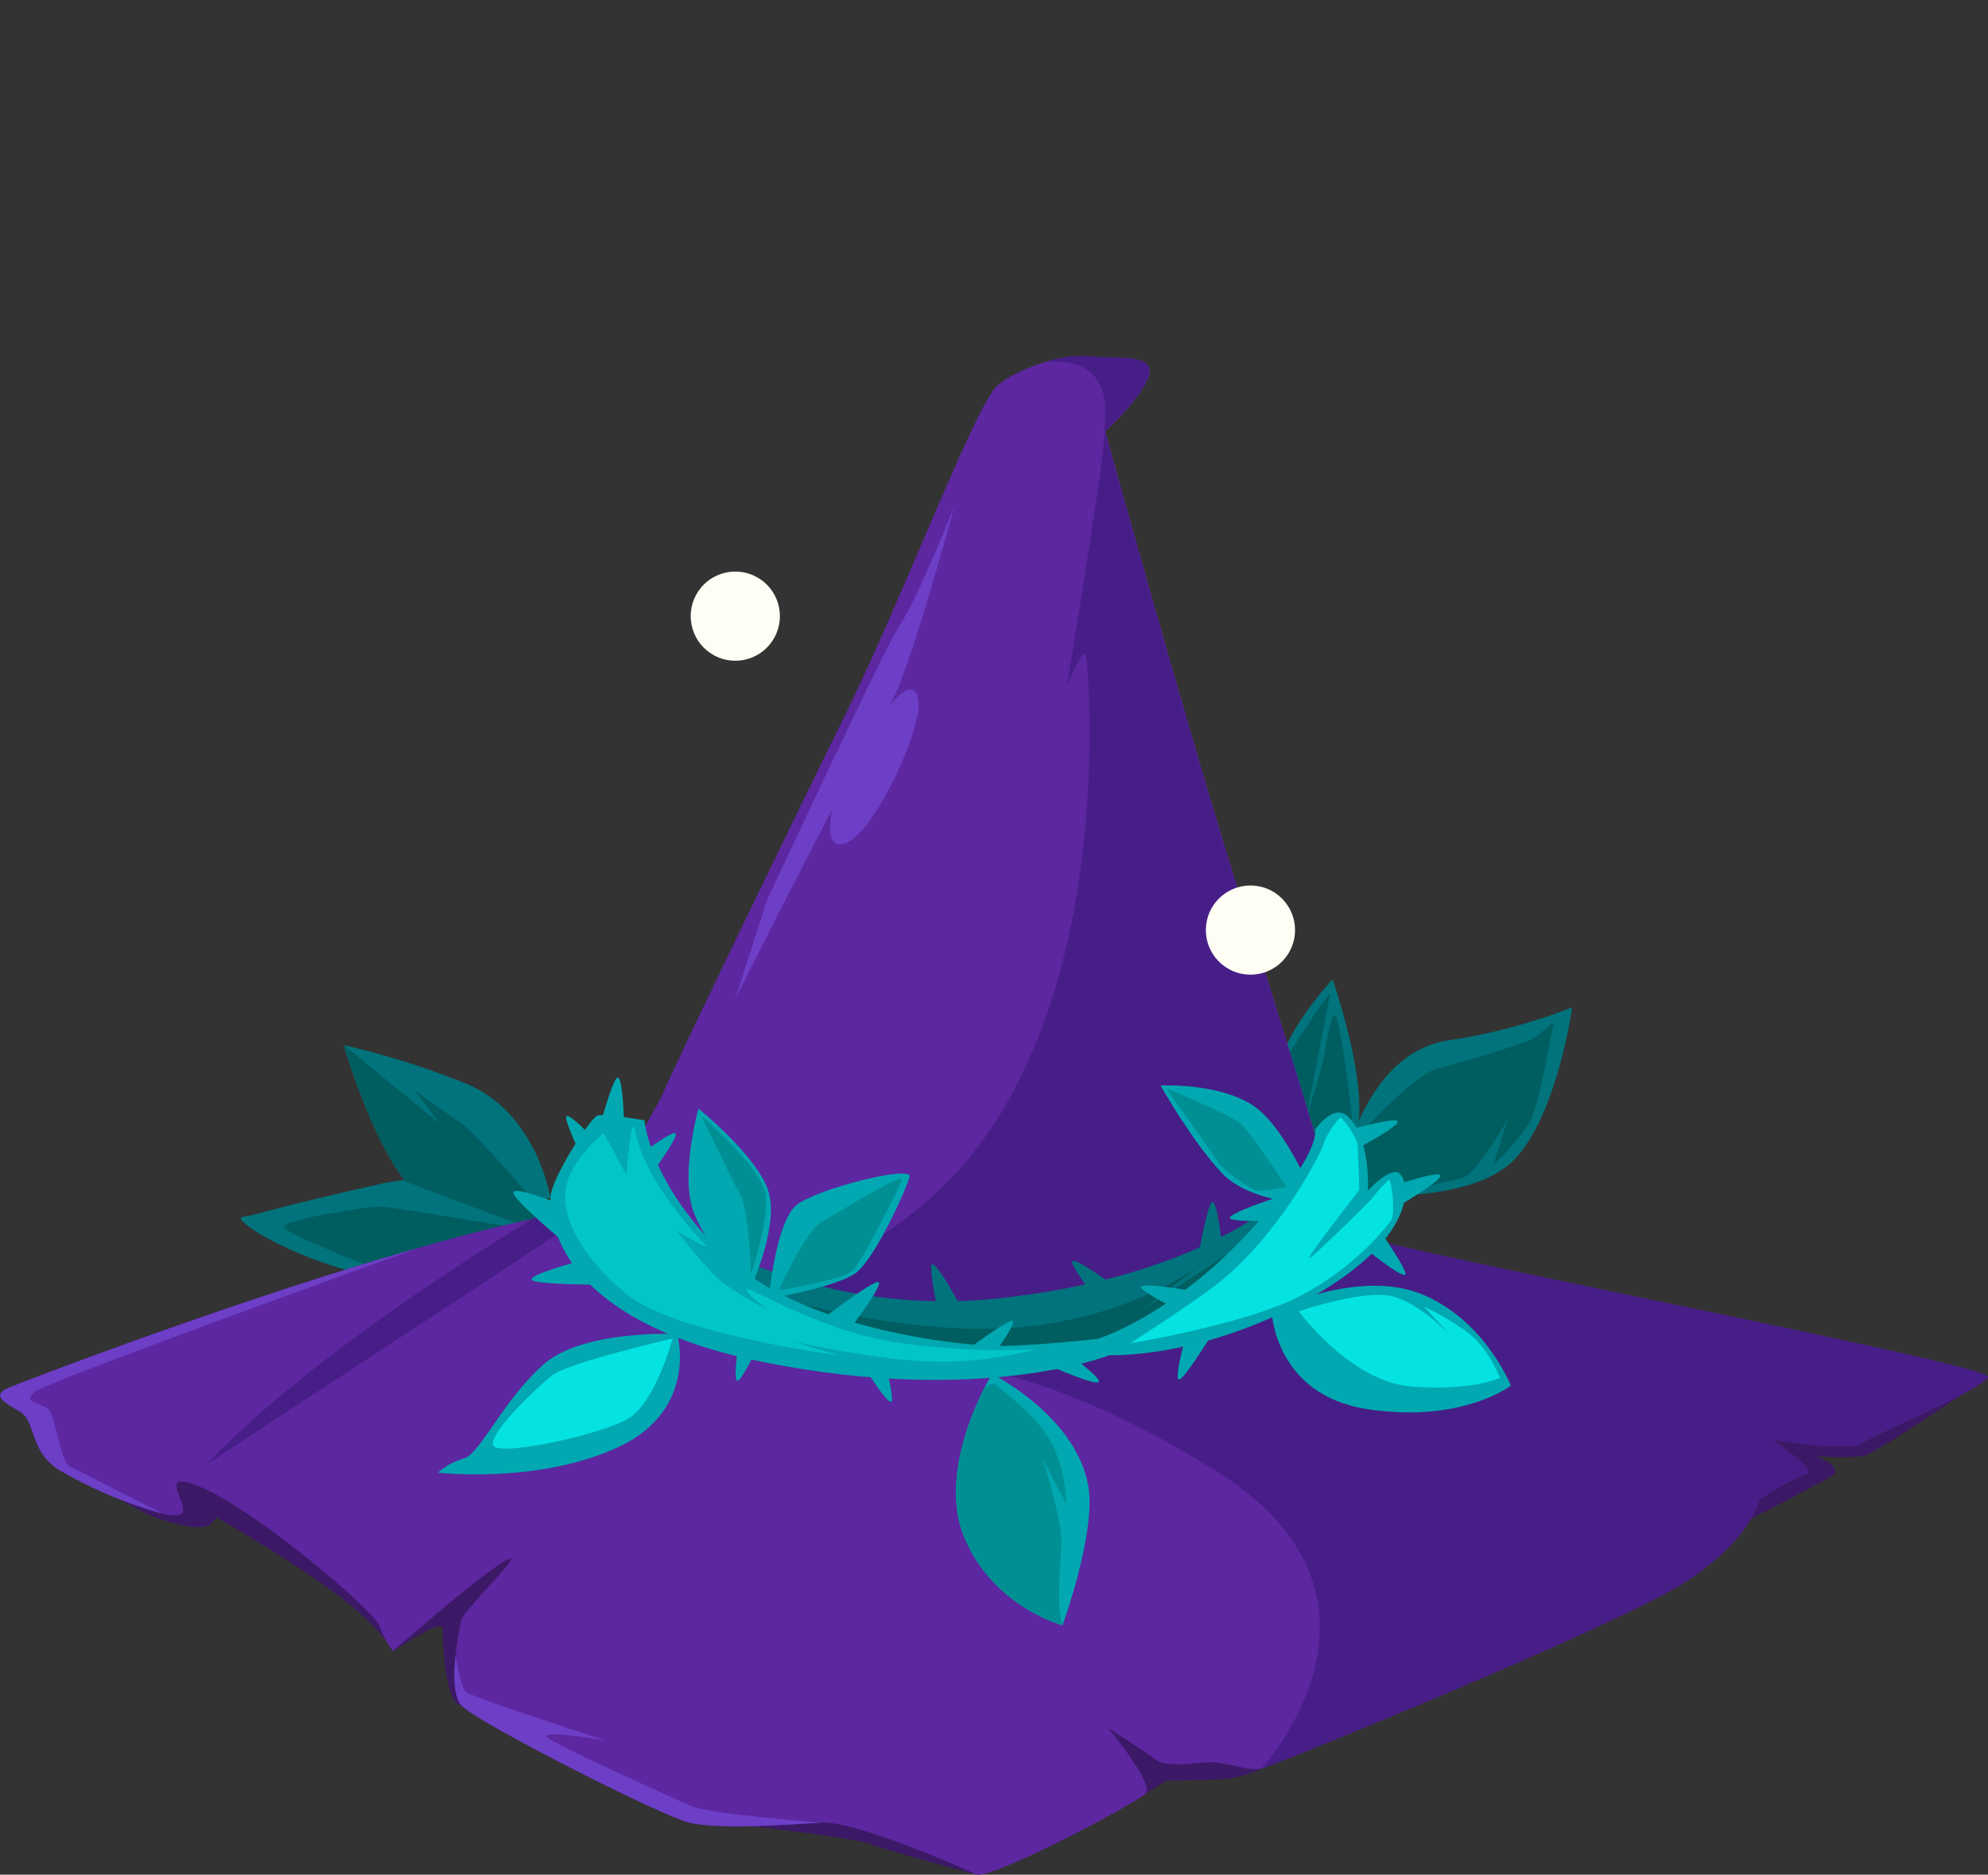<svg xmlns="http://www.w3.org/2000/svg" viewBox="0 0 300 282.91"><rect x="0" y="0" width="300" height="282.91" fill="#333333" stroke="none"/><defs><style>.cls-1{fill:none;}.cls-2{fill:#01737c;}.cls-3{fill:#005e60;}.cls-4{fill:#3c1966;}.cls-5{fill:#5c27a0;}.cls-6{fill:#fffef5;}.cls-7{fill:#4a2289;}.cls-8{fill:#471e87;}.cls-9{fill:#01a8b1;}.cls-10{fill:#009093;}.cls-11{fill:#6d3ec6;}.cls-12,.cls-13{fill:#05e2e2;}.cls-13{opacity:0.5;}</style></defs><g id="Layer_2" data-name="Layer 2"><g id="Layer_1-2" data-name="Layer 1"><rect class="cls-1" width="300" height="251.06"/><path class="cls-2" d="M203.58,173.32s3.55-14.53,14.89-16.3a86.09,86.09,0,0,0,18.79-5s-2.48,17.72-9.57,23.74-23.75,4.61-23.75,4.61Z"/><path class="cls-2" d="M197.2,176.51s-5-8.86-4.25-14.88,8.15-13.83,8.15-13.83,7.09,20.21,2.48,25.52S197.2,176.51,197.2,176.51Z"/><path class="cls-2" d="M84.81,185.84s-11.31-10.75-27.26-7.2-18.43,4.61-20.91,5,12.76,9.57,27.29,9.93S84.81,185.84,84.81,185.84Z"/><path class="cls-3" d="M194.49,167.89S194,161,194.13,160s6.85-10.87,6.62-10-3.66,18.9-3.66,18.9,2.48-8.15,2.71-9.45,1.07-7.09,1.78-6.14,2.71,15.83,2.48,17.48a15.32,15.32,0,0,1-.36,2s9.34-10.51,13-11.46,13.23-3.78,14.65-4.61,3.43-3.19,3.07-2-2.13,12.41-3.78,15a44.58,44.58,0,0,1-5.32,6.14l2.25-7.09s-4.61,8.39-6.85,9-13.59,3.08-13.59,3.08l-3.9-2.37-11.82-4.84Z"/><path class="cls-2" d="M83.07,180.77s-.93.3-2.42.65a41.13,41.13,0,0,1-8.21,1.14A18.94,18.94,0,0,1,65,181.47a9.85,9.85,0,0,1-3.76-3.13c-5.34-6.65-9.36-20.61-9.36-20.61A121,121,0,0,1,70,163.4C81,167.65,83.07,180.77,83.07,180.77Z"/><path class="cls-3" d="M81.18,185.85S59,182.07,57.32,182.07,42.9,184,42.9,185.14s16.31,7.32,16.31,7.32Z"/><path class="cls-3" d="M85,186.56a110.7,110.7,0,0,1-12.52-4c-5.29-1.92-10.29-3.86-11.2-4.22-5.34-6.65-9.36-20.61-9.36-20.61l14.41,11.81-3.78-5s4,2.84,7.09,5c1.88,1.3,7.19,7.36,11.05,11.88C83.1,184.3,85,186.56,85,186.56Z"/><path class="cls-4" d="M6.51,219.4s12.76,7.8,16,9.22,8.15,2.48,9.22,1.41L32.74,229s11,6.38,17.72,11.34,8.86,8.86,8.86,8.86,7.45-5,7.45-3.54.35,11.7,2.83,11.7,36.51,17.36,36.51,17.36,22.33,2.49,25.17,3.55,15.95,4.61,15.95,4.61l20.55-13.12,5.09.95,3.07-2s7.79,0,9.92-.36a21.52,21.52,0,0,0,4.49-1.41S275.18,224,276.6,222.59s-2.48-2.84-2.48-2.84a45,45,0,0,0,7.09,0C283,219.4,300,207.82,300,207.82l-35.09,3.43Z"/><path class="cls-5" d="M300,207.82c-.94,1.89-17,8.51-18.9,9.93s-13.71-.48-13.71-.48,7.09,4.73,5.2,5.2-7.09,3.78-7.09,3.78-.94,5.67-10.87,12.29-62.38,27.88-64.27,28.36-5.2-.95-7.56-.95-6.62.95-8.51-.47-7.09-4.73-7.09-4.73,7.09,8.51,5.68,9.93-23.52,13.23-25.64,12.17-18.43-8.16-23.4-7.8-15.59,1.06-19.85,0S71.73,259.81,69.6,257.33c-1.18-1.38-1.16-4.61-.85-7.52.26-2.33.7-4.46.85-5.24.36-1.78,11-11.7,6.38-8.87s-16.66,13.47-16.66,13.47a14.5,14.5,0,0,1-2.12-3.89c-.71-2.13-17.72-16.66-26.23-20.56s-1.42,3.19-3.9,3.9a5.75,5.75,0,0,1-2.44-.17A66.39,66.39,0,0,1,9,221.88c-4.6-2.83-3.54-7.44-6-8.86s-4.26-2.48-1.78-3.54C3,208.7,35.35,196.25,63,188.37c10.36-3,20-5.26,27.2-6.07,0,0,8.92-15.14,9.93-17.48,2.12-5,19.1-40.06,27.41-56.95,6.85-13.94,14.23-32.77,19.16-43.05a45.45,45.45,0,0,1,3.15-5.88,3.48,3.48,0,0,1,.37-.46c1.58-1.58,4.64-3,7.68-3.89a17.7,17.7,0,0,1,6.5-.83c3.78.47,9.92-.48,9,2.83s-6.62,8.51-6.62,8.51,15.12,54.35,20.8,71.36,14.65,47.26,15.12,49.15S300.94,205.93,300,207.82Z"/><circle class="cls-6" cx="110.96" cy="92.98" r="6.73" transform="translate(-23.38 146.93) rotate(-61.84)"/><path class="cls-7" d="M90.17,185l9.74,5.75A32.56,32.56,0,0,1,90.17,185Z"/><path class="cls-8" d="M300,207.82c-.94,1.89-17,8.51-18.9,9.93s-13.71-.48-13.71-.48,7.09,4.73,5.2,5.2-7.09,3.78-7.09,3.78-.94,5.67-10.87,12.29-62.38,27.88-64.27,28.36c0,0,23.87-25.88-7-45S138,206.29,138,206.29l-18.43-3.9L99.91,190.77c9.16,3.56,24,4.91,40.94-10.36,28.35-25.52,23.39-80.1,23-81.52s-2.84,4.61-2.84,4.61,6-36.28,5.67-38.4c-.2-1.21,2.36-11.34-8.86-10.51a17.7,17.7,0,0,1,6.5-.83c3.78.47,9.92-.48,9,2.83s-6.62,8.51-6.62,8.51,15.12,54.35,20.8,71.36,14.65,47.26,15.12,49.15S300.94,205.93,300,207.82Z"/><path class="cls-8" d="M31.09,221.05,90.16,182.3l-2.36-2.83S50.46,200.73,31.09,221.05Z"/><path class="cls-2" d="M95.83,181.12S118.16,199.2,150.06,196s44.66-16.31,44.66-16.31l-2.48,11-24.1,12.05-43.95,2.13-21.62-9.93Z"/><path class="cls-9" d="M87.33,190.34s-7.45,2-7.09,2.78,11,.76,11,.76Z"/><path class="cls-9" d="M111.72,200.79s-1.25,7.61-.42,7.6,5.26-9.68,5.26-9.68Z"/><path class="cls-9" d="M98,177.54s4.64-6.16,3.9-6.55-9.15,6.13-9.15,6.13Z"/><path class="cls-9" d="M129.89,205.47s4,6.6,4.63,6.05-2.29-10.77-2.29-10.77Z"/><path class="cls-2" d="M144.93,197.11s-3.63-6.8-4.29-6.28,1.71,10.87,1.71,10.87Z"/><path class="cls-2" d="M168.39,194.22s-6.2-4.59-6.58-3.84,6.21,9.09,6.21,9.09Z"/><path class="cls-2" d="M184.5,188.85s-.74-7.68-1.55-7.46-2.61,10.7-2.61,10.7Z"/><path class="cls-9" d="M192.57,180.75s-7.34,2.37-6.95,3.11,11,.25,11,.25Z"/><path class="cls-9" d="M179.2,200.69s-2.12,7.42-1.29,7.51,6.34-9,6.34-9Z"/><path class="cls-9" d="M205.69,188.17s6,4.88,6.39,4.15-5.77-9.38-5.77-9.38Z"/><path class="cls-9" d="M211.25,181.89s6.64-3.92,6.09-4.56-8.26,2-8.26,2Z"/><path class="cls-9" d="M204.58,173.45s6.83-3.59,6.32-4.25-8.36,1.59-8.36,1.59Z"/><path class="cls-9" d="M158.57,206.18s7.05,3.12,7.25,2.31-6.19-5.39-6.19-5.39Z"/><path class="cls-9" d="M85,181.91s-7.24-2.94-7.54-2,7.87,7.72,7.87,7.72Z"/><path class="cls-9" d="M94.19,170.19s-.12-7.72-1-7.57-3.5,10.44-3.5,10.44Z"/><path class="cls-9" d="M91.16,173.54s-5.17-5.74-5.69-5.08,4.23,10.17,4.23,10.17Z"/><path class="cls-3" d="M116.63,195.65s20.55,6.26,37.69,4.61,27.29-9.69,27.29-9.69L171.92,198,187,188.09l-4.25,9.69-21.74,6.62-28.71-.71Z"/><path class="cls-9" d="M191.89,197.78s.35,12.76,14.53,14.89S228,209.12,228,209.12s-3.9-9.92-13.47-13.82S191.89,197.78,191.89,197.78Z"/><path class="cls-9" d="M160.34,245.28s-10.63-2.84-14.89-13.47c-3.24-8.11.94-18.08,3.11-22.35.67-1.33,1.15-2.11,1.15-2.11s12.76,6.38,14.53,17C165.41,231.36,160.34,245.28,160.34,245.28Z"/><path class="cls-9" d="M102.21,201.32S88,200.61,82,205.93,72.44,219.4,70,220.11a9.69,9.69,0,0,0-3.9,2.13s15.24,1.77,27.29-3.9S102.21,201.32,102.21,201.32Z"/><path class="cls-9" d="M113.2,194.59s-7.44-7.09-8.86-12.76,1.06-14.53,1.06-14.53,9.22,7.44,10.64,12.76S113.2,194.59,113.2,194.59Z"/><path class="cls-9" d="M116,196s1.06-11.7,4.25-14.18,17.37-6,17-4.25S132,190,129.15,192.11,116,196,116,196Z"/><path class="cls-9" d="M198.71,181.75s-9.88,0-14.35-4.75-9.22-13.17-9.22-13.17,8.17-.47,13.59,2.77S198.71,181.75,198.71,181.75Z"/><path class="cls-10" d="M160.87,227l-3.54-6.91s2.83,8.86,2.83,12.4-.88,9.22.18,12.77c0,0-10.63-2.84-14.89-13.47-3.24-8.11.94-18.08,3.11-22.35.73-.49,1.44-.83,1.68-.52.53.71,6.2,4.43,8.51,9A20.55,20.55,0,0,1,160.87,227Z"/><path class="cls-11" d="M115.68,136s18-38.76,20.32-42.06,8-17.49,8-17.49-7.09,26.47-9.93,30.25S111,150.64,111,150.64Z"/><path class="cls-11" d="M134.11,106.69s3.78-5.2,4.49-1-7.32,21.74-11.81,21.74,2.36-16.3,2.36-16.3Z"/><path class="cls-11" d="M123.83,275.05c-5,.35-15.59,1.06-19.85,0S71.73,259.81,69.6,257.33c-1.18-1.38-1.16-4.61-.85-7.52.39,2.39,1,5,1.56,5.51,1.18.94,21,7.32,21,7.32s-9.92-1.65-8.74-.47,19.14,9.22,21.74,10.4S123.83,275.05,123.83,275.05Z"/><path class="cls-11" d="M10.53,221.29l14.1,7.16A66.39,66.39,0,0,1,9,221.88c-4.6-2.83-3.54-7.44-6-8.86s-4.26-2.48-1.78-3.54C3,208.7,35.35,196.25,63,188.37,42.46,195.79,6.84,208.77,5.33,210c-2.13,1.65.71,1.65,1.89,2.6S9.11,220.58,10.53,221.29Z"/><circle class="cls-6" cx="188.7" cy="140.36" r="6.73"/><path class="cls-12" d="M101.5,202s-15.83,3.67-18.19,5.56-10.87,9.92-8.51,10.87,15.6-1.9,19.85-4.26S101.5,202,101.5,202Z"/><path class="cls-12" d="M196,197.9s7.8,10.63,17,11.34,13.35-1.3,13.35-1.3-1.66-4.61-5.2-7.09a40.29,40.29,0,0,0-6.26-3.66l4.49,4.84s-5.79-6.38-10.64-6.61S196,197.9,196,197.9Z"/><path class="cls-9" d="M198.44,170.49s2.66-3.9,4.79-2.13c3.66,3,3.19,11.34,3.19,11.34s2.48-2.83,4.25-2.83,4.61,8.5-11.34,18.07c-17,10.2-31.9,9.57-31.9,9.57s-19.31,7.63-52.1,1.07c-31.9-6.38-32.26-22-32.26-24.81s6-12.06,7.09-12.41,7.09.71,7.09.71S98,179,110,190s36.14,13.12,40.41,13.12c6,0,15.24-1.07,15.24-1.07s10.63-3.19,22.33-15.59S198.44,170.49,198.44,170.49Z"/><path class="cls-9" d="M128.66,200s4.67-6.14,3.92-6.52-9.17,6.08-9.17,6.08Z"/><path class="cls-9" d="M148.86,205.89s4.67-6.14,3.93-6.53-9.18,6.09-9.18,6.09Z"/><path class="cls-9" d="M179.79,194.8s-7.59-1.37-7.6-.53,9.6,5.4,9.6,5.4Z"/><path class="cls-13" d="M91.11,171s-4.73,3.78-5.67,8,2.12,10.76,9.45,16.54,31.66,9,31.66,9l-7-2.12s13.59,3.07,22.09,3.07a54.83,54.83,0,0,0,14.65-1.89,105.64,105.64,0,0,1-21.26-1.06c-11.46-1.78-21.86-8.39-22.33-8s3.07,3.07,3.07,3.07-5.44-2.71-7.8-5a69.82,69.82,0,0,1-5.79-6.85s5.16,3.09,4.26,2.12C95.6,176.28,96.07,170.25,95.6,170s-1.07,7.33-1.07,7.33Z"/><path class="cls-12" d="M170.5,202.74s7.87-5,12.41-8.39c10.16-7.56,16.77-21,16.89-21.85s2.13-3.79,2.48-3.79,2.49,2.84,2.6,4.26.24,6.61.24,6.61-7.92,10.17-7.56,10.28,9.1-8.5,9.57-9.09a19.09,19.09,0,0,1,2.48-2.72c.35-.12,1.06,5.32.24,6.26a42.62,42.62,0,0,1-14.77,11.82C186.33,200.14,170.5,202.74,170.5,202.74Z"/><path class="cls-10" d="M117.57,194.71s3.78-8.75,6.38-10.28,12.64-7.68,12.17-6.38-6,12.29-7.44,13.7S117.57,194.71,117.57,194.71Z"/><path class="cls-10" d="M113.32,192.23s-.24-9.46-1.66-12-5.79-11.82-5.79-11.82,9.22,7.92,9.69,12S113.32,192.23,113.32,192.23Z"/><path class="cls-10" d="M175.94,164.22s9.45,3.9,11.1,5.2,7.09,9.69,7.09,9.69a25.74,25.74,0,0,1-4.37.59c-.94-.12-5.32-3.19-6-4.37S175.94,164.22,175.94,164.22Z"/></g></g></svg>